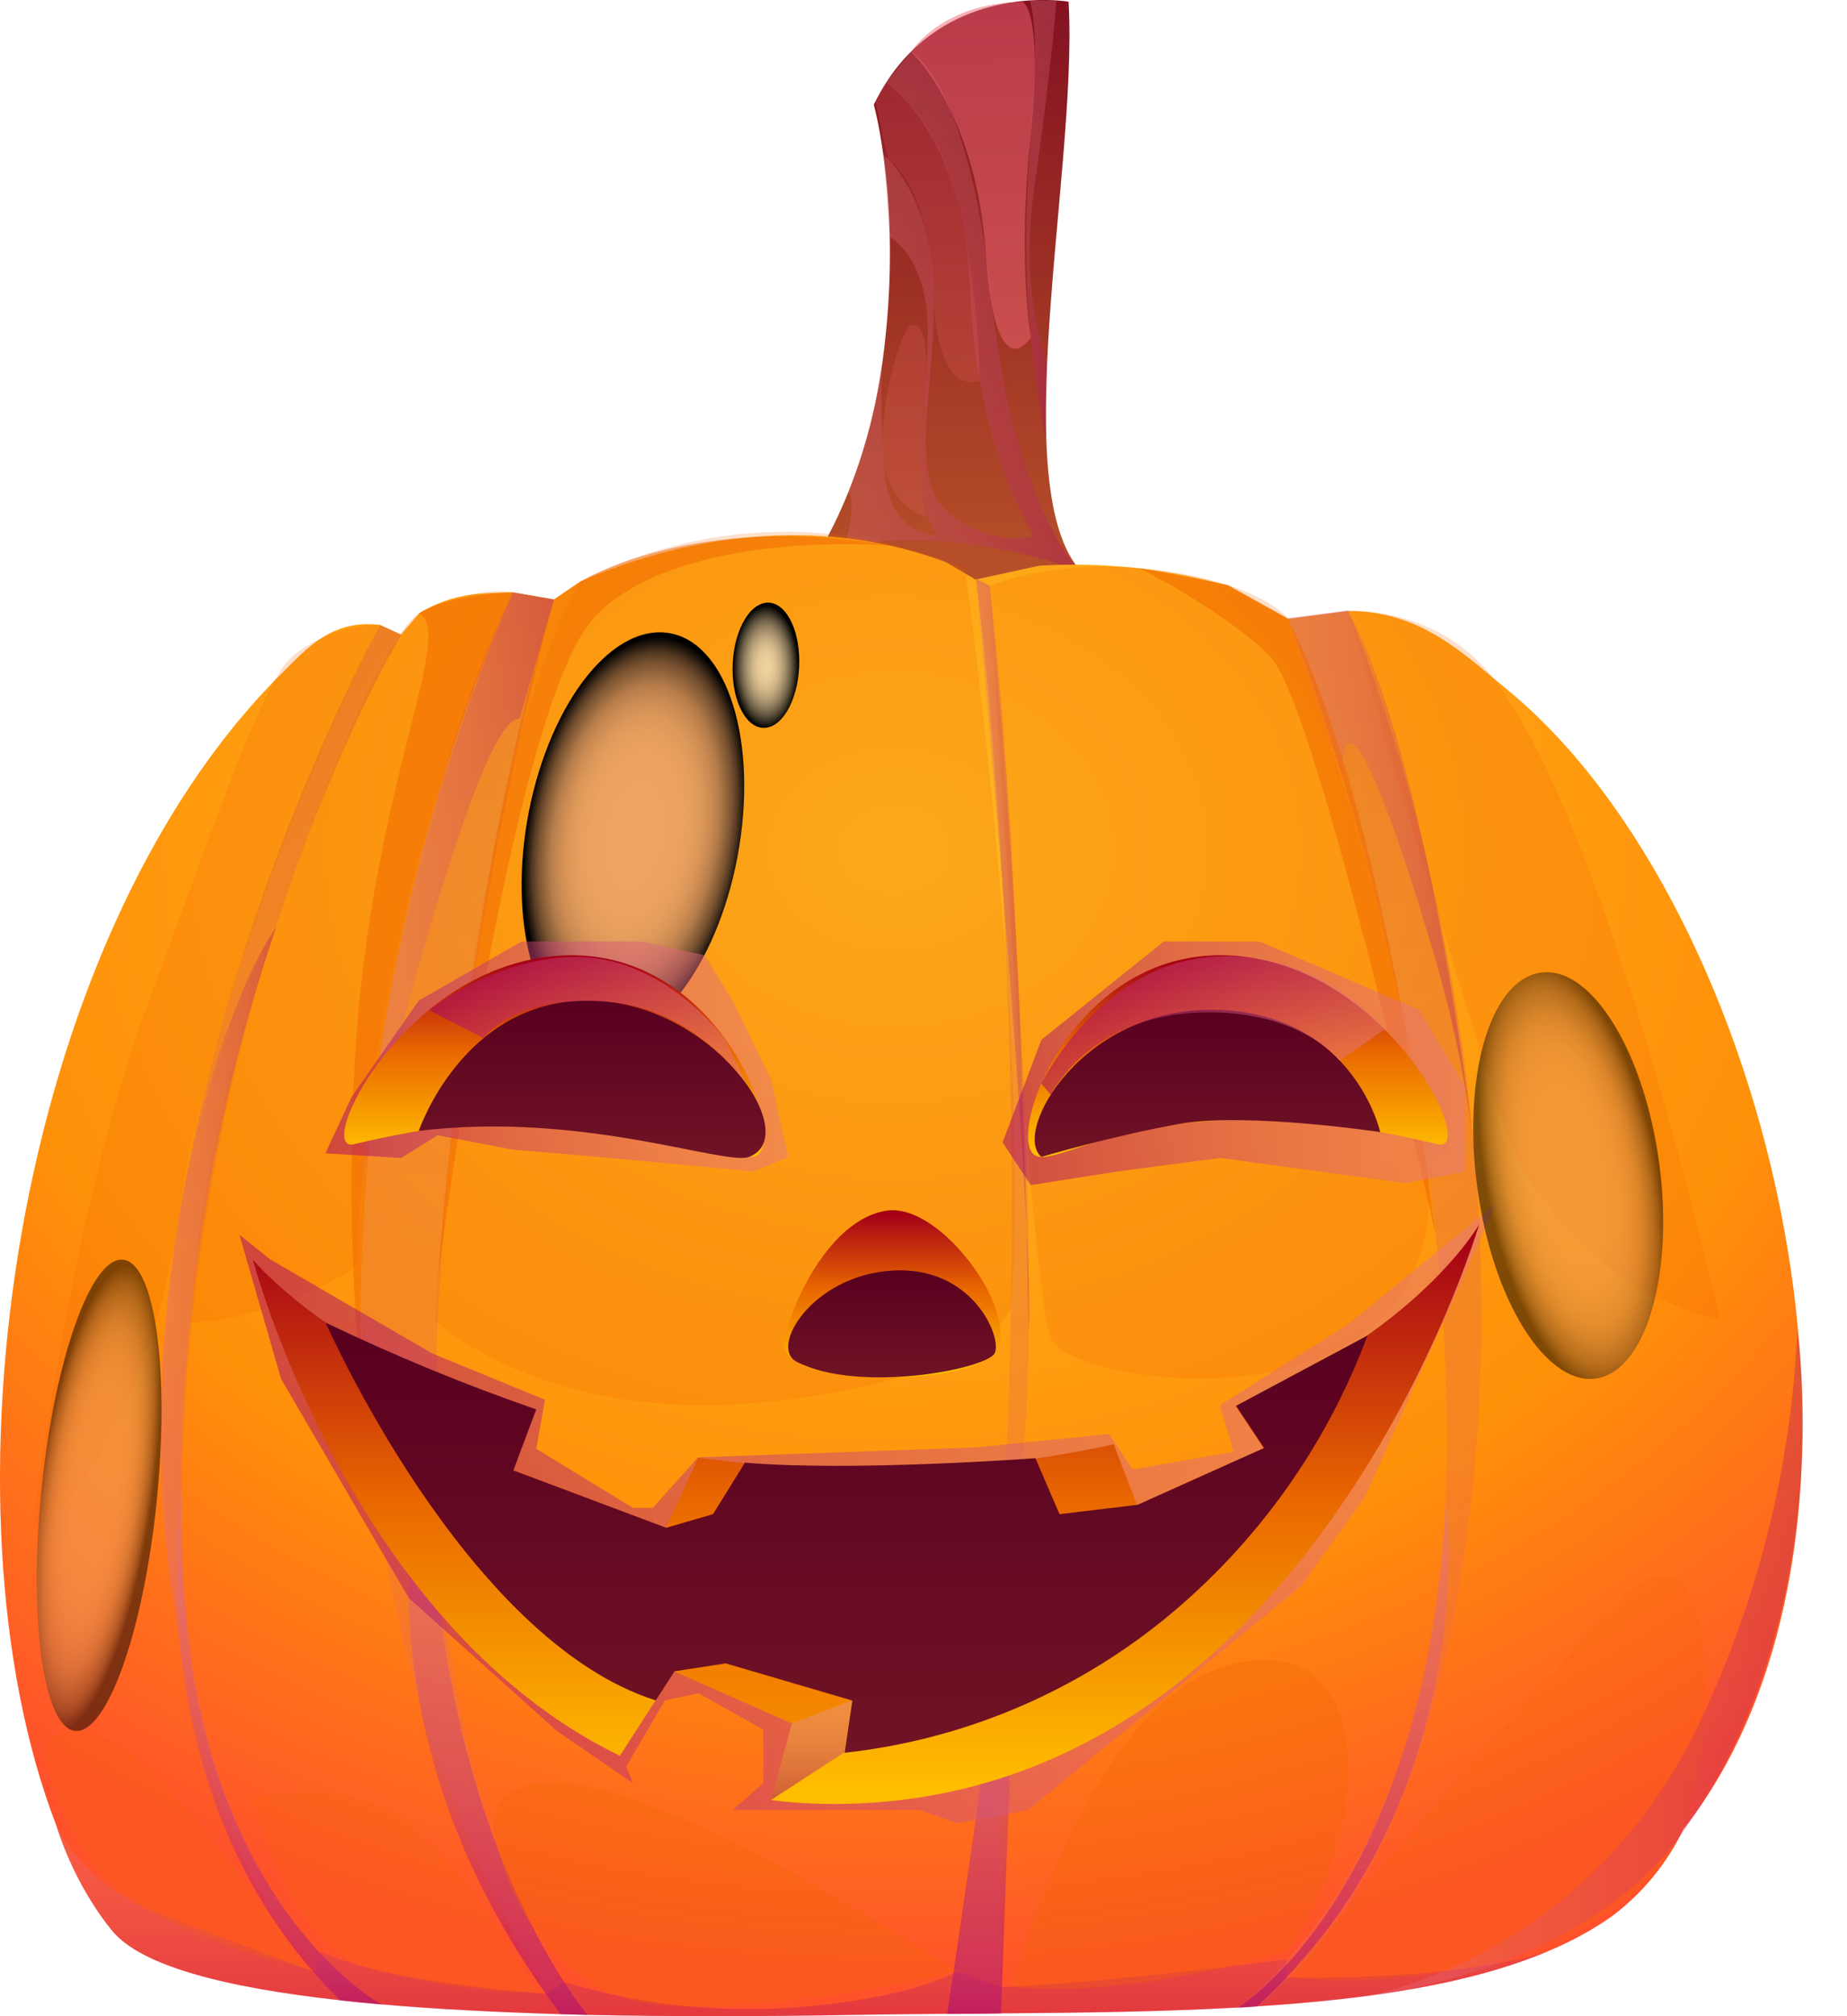 <svg width="22" height="24" viewBox="0 0 22 24" fill="none" xmlns="http://www.w3.org/2000/svg">
<path fill-rule="evenodd" clip-rule="evenodd" d="M13.1 6.973C11.835 6.351 12.851 2.136 12.728 0.02C12.728 0.02 11.139 -0.258 10.408 1.246C10.408 1.246 10.761 2.5 10.51 4.318C10.262 6.095 9.448 7.021 9.448 7.021L13.1 6.973Z" fill="url(#paint0_linear_10826_13043)"/>
<path style="mix-blend-mode:multiply" opacity="0.3" fill-rule="evenodd" clip-rule="evenodd" d="M12.866 6.793C12.866 6.793 12.071 6.051 11.805 3.528C11.533 0.946 10.852 0.615 10.852 0.615L10.55 0.987C10.55 0.987 11.485 1.552 11.557 3.47C11.628 5.353 12.315 6.382 12.315 6.382C12.315 6.382 11.826 6.529 11.303 6.109C10.779 5.69 11.175 4.517 11.117 3.383C11.06 2.249 10.522 1.841 10.522 1.841L10.598 2.822C10.598 2.822 11.062 3.055 11.052 3.979C11.042 4.902 10.819 5.901 11.157 6.365C11.157 6.365 10.641 6.382 10.552 5.716C10.498 5.254 10.484 4.788 10.508 4.323C10.437 4.847 10.302 5.36 10.108 5.852C10.108 5.852 10.221 6.007 10.05 6.521C10.05 6.517 11.089 6.193 12.866 6.793Z" fill="url(#paint1_linear_10826_13043)"/>
<path style="mix-blend-mode:multiply" opacity="0.3" fill-rule="evenodd" clip-rule="evenodd" d="M12.458 5.229C11.929 2.599 12.502 0.923 12.268 0.006H12.585C12.585 0.006 12.518 0.876 12.324 2.198C12.132 3.498 12.469 4.309 12.469 4.309L12.458 5.229Z" fill="url(#paint2_linear_10826_13043)"/>
<g style="mix-blend-mode:screen" opacity="0.5">
<path fill-rule="evenodd" clip-rule="evenodd" d="M12.279 4.018C12.279 4.018 11.856 4.687 11.743 3.02C11.627 1.327 10.852 0.616 10.852 0.616C10.852 0.616 11.207 0.037 12.18 0.021C12.18 0.021 12.431 0.1 12.273 1.644C12.118 3.16 12.279 4.018 12.279 4.018Z" fill="#EF6673"/>
</g>
<g style="mix-blend-mode:screen" opacity="0.2">
<path fill-rule="evenodd" clip-rule="evenodd" d="M11.668 4.529C11.668 4.529 11.165 4.781 11.119 3.499C11.072 2.2 10.573 1.892 10.573 1.892L10.428 1.205L10.55 0.99C10.55 0.99 11.158 1.342 11.414 2.436C11.569 3.124 11.654 3.825 11.668 4.529Z" fill="#EF6673"/>
</g>
<g style="mix-blend-mode:screen" opacity="0.2">
<path fill-rule="evenodd" clip-rule="evenodd" d="M11.048 6.153C11.048 6.153 10.577 6.06 10.52 5.434C10.462 4.809 10.731 3.944 10.841 3.879C10.95 3.815 11.063 4.005 11.027 4.5C10.99 4.996 10.92 5.854 11.048 6.153Z" fill="#EF6673"/>
</g>
<path fill-rule="evenodd" clip-rule="evenodd" d="M0.669 21.726C0.789 22.103 0.963 22.46 1.187 22.785C1.193 22.794 1.199 22.803 1.206 22.811C1.246 22.87 1.29 22.927 1.335 22.981C1.675 23.397 2.665 23.658 4.052 23.81C4.212 23.829 4.378 23.844 4.55 23.859C5.194 23.916 5.91 23.952 6.679 23.975L7 23.984C7.99 24.005 9.06 24.004 10.167 23.984C10.538 23.978 10.91 23.973 11.281 23.971C11.494 23.971 11.707 23.971 11.921 23.966C12.884 23.959 13.84 23.947 14.743 23.896C14.82 23.896 14.897 23.888 14.973 23.882C16.3 23.798 17.499 23.621 18.424 23.233C18.692 23.123 18.948 22.985 19.186 22.821C19.556 22.547 19.854 22.187 20.053 21.772C22.873 18.181 21.122 10.814 17.96 8.215C17.426 7.776 16.918 7.268 16.053 7.274L15.338 7.366L14.625 6.971C13.895 6.768 13.135 6.688 12.378 6.734L11.619 6.899L11.268 6.692C9.895 6.178 8.353 6.301 6.914 6.921L6.599 7.135L6.106 7.05C5.735 7.063 5.407 7.05 4.993 7.299L4.777 7.554L4.528 7.439C3.958 7.369 3.662 7.709 3.339 8.032C0.147 11.221 -0.787 17.946 0.669 21.726Z" fill="url(#paint3_radial_10826_13043)"/>
<path style="mix-blend-mode:multiply" opacity="0.2" fill-rule="evenodd" clip-rule="evenodd" d="M14.745 23.899L14.974 23.885C15.821 23.23 17.016 21.721 17.472 18.285C18.271 12.298 16.056 7.27 16.056 7.27L15.341 7.362C15.341 7.362 17.398 12.33 17.223 17.827C17.11 21.389 15.642 23.151 14.745 23.899Z" fill="url(#paint4_linear_10826_13043)"/>
<path style="mix-blend-mode:multiply" opacity="0.2" fill-rule="evenodd" clip-rule="evenodd" d="M11.922 23.966C11.922 22.71 11.943 19.624 12.176 17.428C12.488 14.496 11.788 6.972 11.788 6.972L11.625 6.891C11.625 6.891 12.784 15.476 11.282 23.969L11.922 23.966Z" fill="url(#paint5_linear_10826_13043)"/>
<path style="mix-blend-mode:multiply" opacity="0.2" fill-rule="evenodd" clip-rule="evenodd" d="M6.678 23.975L6.998 23.984C3.175 19.122 6.6 7.136 6.6 7.136L6.106 7.051C2.269 16.132 5.588 22.296 6.678 23.975Z" fill="url(#paint6_linear_10826_13043)"/>
<path style="mix-blend-mode:multiply" opacity="0.2" fill-rule="evenodd" clip-rule="evenodd" d="M1.936 17.781C2.138 21.502 3.433 23.202 4.052 23.814C4.212 23.833 4.379 23.849 4.549 23.864C3.586 23.236 2.136 21.677 2.164 17.855C2.209 11.805 4.78 7.554 4.78 7.554L4.529 7.439C4.529 7.439 1.652 12.611 1.936 17.781Z" fill="url(#paint7_linear_10826_13043)"/>
<path style="mix-blend-mode:multiply" opacity="0.5" fill-rule="evenodd" clip-rule="evenodd" d="M11.282 23.974C11.282 23.974 11.821 20.457 12.16 17.584L11.922 23.967L11.282 23.974Z" fill="url(#paint8_linear_10826_13043)"/>
<path style="mix-blend-mode:multiply" opacity="0.5" fill-rule="evenodd" clip-rule="evenodd" d="M6.999 23.984C6.999 23.984 4.985 21.632 5.153 16.898C5.153 16.898 3.887 20.268 6.678 23.975L6.999 23.984Z" fill="url(#paint9_linear_10826_13043)"/>
<path style="mix-blend-mode:multiply" opacity="0.5" fill-rule="evenodd" clip-rule="evenodd" d="M4.549 23.861C4.549 23.861 1.987 22.503 2.167 17.699C2.167 17.699 1.556 21.361 4.052 23.811L4.549 23.861Z" fill="url(#paint10_linear_10826_13043)"/>
<path style="mix-blend-mode:multiply" opacity="0.5" fill-rule="evenodd" clip-rule="evenodd" d="M14.745 23.897C14.745 23.897 16.998 22.548 17.223 17.822C17.223 17.822 17.698 21.397 14.974 23.883L14.745 23.897Z" fill="url(#paint11_linear_10826_13043)"/>
<path style="mix-blend-mode:multiply" opacity="0.3" fill-rule="evenodd" clip-rule="evenodd" d="M0.67 21.73C0.789 22.106 0.964 22.462 1.187 22.787C1.193 22.796 1.199 22.804 1.205 22.813C1.246 22.871 1.29 22.929 1.335 22.983C1.675 23.398 2.665 23.659 4.052 23.811C4.212 23.83 4.378 23.846 4.55 23.861C5.194 23.917 5.909 23.953 6.679 23.977L7 23.985C7.99 24.006 9.06 24.005 10.167 23.985C10.538 23.979 10.91 23.975 11.281 23.973C11.494 23.973 11.707 23.973 11.92 23.967C12.884 23.96 13.84 23.949 14.743 23.898C14.82 23.898 14.897 23.889 14.973 23.884C16.299 23.799 17.499 23.622 18.424 23.234C17.206 23.6 15.322 23.538 15.322 23.538L15.329 23.323C15.329 23.323 13.172 23.607 11.931 23.654L11.397 23.466C11.397 23.466 10.853 23.804 9.372 23.902C8.474 23.956 7.575 23.85 6.714 23.59L6.523 23.733C6.523 23.733 4.611 23.614 3.831 23.23L3.754 23.474C3.754 23.474 2.826 23.14 1.889 22.776C0.993 22.428 0.69 21.773 0.67 21.73Z" fill="url(#paint12_linear_10826_13043)"/>
<g style="mix-blend-mode:screen" opacity="0.2">
<path fill-rule="evenodd" clip-rule="evenodd" d="M17.009 13.934C17.277 17.167 12.791 16.501 12.525 15.953C12.259 15.404 11.788 6.971 11.788 6.971C11.788 6.971 12.613 6.633 13.805 6.786C15.012 6.94 15.341 7.359 15.341 7.359C15.341 7.359 16.789 11.276 17.009 13.934Z" fill="#EF6600"/>
</g>
<g style="mix-blend-mode:screen" opacity="0.2">
<path fill-rule="evenodd" clip-rule="evenodd" d="M12.038 15.584C12.038 15.584 11.685 16.455 9.023 16.698C6.462 16.932 5.184 15.723 5.184 15.723C5.184 15.723 5.494 9.428 6.915 6.922C7.62 6.559 8.397 6.358 9.189 6.333C9.981 6.307 10.769 6.458 11.496 6.775C11.496 6.775 12.307 12.583 12.038 15.584Z" fill="#EF6600"/>
</g>
<g style="mix-blend-mode:screen" opacity="0.2">
<path fill-rule="evenodd" clip-rule="evenodd" d="M6.107 7.051C6.107 7.051 4.393 10.626 4.251 15.083C4.251 15.083 3.26 15.706 2.275 15.744C2.275 15.744 2.275 13.906 3.372 10.757C4.529 7.44 4.993 7.3 4.993 7.3C4.993 7.3 5.624 6.966 6.107 7.051Z" fill="#EF6600"/>
</g>
<g style="mix-blend-mode:screen" opacity="0.2">
<path fill-rule="evenodd" clip-rule="evenodd" d="M20.485 15.715C19.874 15.566 19.312 15.262 18.854 14.832C18.395 14.402 18.056 13.861 17.868 13.261C17.188 11.139 16.056 7.268 16.056 7.268C16.056 7.268 17.088 7.216 17.745 8.021C19.16 9.753 20.485 15.715 20.485 15.715Z" fill="#EF6600"/>
</g>
<g style="mix-blend-mode:screen" opacity="0.2">
<path fill-rule="evenodd" clip-rule="evenodd" d="M4.528 7.439C4.528 7.439 2.618 11.158 2.142 14.401C1.686 17.503 0.391 18.201 0.391 18.201C0.391 18.201 0.81 14.525 1.755 11.968C2.743 9.295 3.161 8.037 3.523 7.78C3.811 7.558 4.165 7.438 4.528 7.439Z" fill="#EF6600"/>
</g>
<g style="mix-blend-mode:screen" opacity="0.2">
<path fill-rule="evenodd" clip-rule="evenodd" d="M15.323 23.541C15.323 23.541 17.985 20.45 19.252 19.099C20.56 17.707 20.521 20.98 19.911 22.025C19.312 23.05 17.259 23.737 15.323 23.541Z" fill="#EF6600"/>
</g>
<g style="mix-blend-mode:screen" opacity="0.3">
<path fill-rule="evenodd" clip-rule="evenodd" d="M11.397 23.465C11.397 23.465 8.427 21.516 6.963 21.263C5.523 21.012 5.95 22.07 5.95 22.07C5.95 22.07 6.242 23.328 7.342 23.751C8.442 24.174 11.397 23.465 11.397 23.465Z" fill="#EF6600"/>
</g>
<g style="mix-blend-mode:screen" opacity="0.2">
<path fill-rule="evenodd" clip-rule="evenodd" d="M3.647 23.433C3.647 23.433 2.09 21.074 1.327 20.721C0.564 20.367 0.533 20.877 0.533 20.877C0.533 20.877 0.744 22.117 1.647 22.664C2.55 23.211 3.647 23.433 3.647 23.433Z" fill="#EF6600"/>
</g>
<g style="mix-blend-mode:screen" opacity="0.2">
<path fill-rule="evenodd" clip-rule="evenodd" d="M6.385 23.722C6.385 23.722 5.594 22.203 4.795 21.658C3.997 21.113 3.007 21.407 3.007 21.407C3.007 21.407 3.392 23.129 4.417 23.43C5.057 23.615 5.719 23.713 6.385 23.722Z" fill="#EF6600"/>
</g>
<g style="mix-blend-mode:screen" opacity="0.3">
<path fill-rule="evenodd" clip-rule="evenodd" d="M12.057 23.652C12.057 23.652 12.943 20.299 14.62 19.823C16.346 19.333 16.434 21.628 15.334 23.23C15.334 23.23 13.494 23.795 12.057 23.652Z" fill="#EF6600"/>
</g>
<path style="mix-blend-mode:multiply" opacity="0.3" fill-rule="evenodd" clip-rule="evenodd" d="M6.188 8.558C5.649 8.472 4.283 14.185 4.283 14.185C4.283 14.185 4.747 9.806 6.11 7.051L6.6 7.136L6.188 8.558Z" fill="url(#paint13_linear_10826_13043)"/>
<path style="mix-blend-mode:multiply" opacity="0.3" fill-rule="evenodd" clip-rule="evenodd" d="M15.983 9.228C16.011 7.873 16.839 10.505 17.139 11.57C17.318 12.207 17.452 12.856 17.539 13.511C17.539 13.511 17.02 9.045 16.054 7.266L15.339 7.358L15.983 9.228Z" fill="url(#paint14_linear_10826_13043)"/>
<path style="mix-blend-mode:multiply" opacity="0.3" fill-rule="evenodd" clip-rule="evenodd" d="M3.289 11.041C3.289 11.041 2.634 11.883 2.156 14.339C1.881 15.846 1.84 17.387 2.036 18.907L2.279 19.766C2.279 19.766 1.635 15.832 3.289 11.041Z" fill="url(#paint15_linear_10826_13043)"/>
<path style="mix-blend-mode:multiply" opacity="0.3" fill-rule="evenodd" clip-rule="evenodd" d="M11.624 6.891C11.624 6.891 12.321 14.364 12.253 15.85C12.253 15.85 12.172 10.212 11.789 6.972L11.624 6.891Z" fill="url(#paint16_linear_10826_13043)"/>
<g style="mix-blend-mode:screen" opacity="0.5">
<path fill-rule="evenodd" clip-rule="evenodd" d="M10.63 6.496C10.63 6.496 8.129 6.277 7.095 7.331C6.086 8.365 5.212 15.239 5.212 15.239C5.212 15.239 5.595 10.227 6.604 7.132L6.914 6.922C6.914 6.922 8.252 6.086 10.63 6.496Z" fill="#EF6600"/>
</g>
<g style="mix-blend-mode:screen" opacity="0.5">
<path fill-rule="evenodd" clip-rule="evenodd" d="M13.568 6.762C13.568 6.762 14.564 7.254 15.127 7.812C15.689 8.371 17.102 14.713 17.102 14.713C17.102 14.713 16.555 9.695 15.338 7.359L14.628 6.963L13.568 6.762Z" fill="#EF6600"/>
</g>
<g style="mix-blend-mode:screen" opacity="0.5">
<path fill-rule="evenodd" clip-rule="evenodd" d="M4.993 7.3C5.427 7.555 4.444 9.318 4.234 12.481C4.122 14.417 4.216 16.359 4.513 18.275C4.513 18.275 3.441 13.189 6.106 7.051C6.106 7.051 5.344 7.072 4.993 7.3Z" fill="#EF6600"/>
</g>
<path style="mix-blend-mode:multiply" opacity="0.3" fill-rule="evenodd" clip-rule="evenodd" d="M21.409 15.832C21.335 17.509 20.913 19.153 20.169 20.659C18.81 23.35 16.256 23.762 16.256 23.762C16.256 23.762 18.774 23.518 19.995 21.876C21.936 19.266 21.409 15.832 21.409 15.832Z" fill="url(#paint17_linear_10826_13043)"/>
<path style="mix-blend-mode:multiply" opacity="0.5" fill-rule="evenodd" clip-rule="evenodd" d="M2.852 14.698L3.221 14.993L5.149 16.111L6.492 16.662L6.387 17.245L7.539 17.949H7.776L8.313 17.348L11.625 17.229L13.21 17.07L13.491 17.492L14.695 17.281L14.529 16.728L16.059 15.761L17.822 14.326L16.256 17.823L15.496 18.882L12.245 21.546L11.397 21.703L10.959 21.546H8.726L9.092 21.226V20.589L8.321 20.157L7.92 20.241L7.459 21.027L7.539 21.226L6.633 20.605L4.868 19.021L4.169 17.823L3.348 16.414L2.852 14.698Z" fill="url(#paint18_linear_10826_13043)"/>
<path style="mix-blend-mode:screen" d="M6.258 9.906C6.073 11.223 6.472 12.32 7.16 12.373C7.847 12.427 8.592 11.411 8.806 10.074C9.024 8.716 8.616 7.568 7.897 7.528C7.177 7.489 6.45 8.567 6.258 9.906Z" fill="url(#paint19_radial_10826_13043)"/>
<path style="mix-blend-mode:multiply" opacity="0.5" fill-rule="evenodd" clip-rule="evenodd" d="M12.277 14.107L11.942 13.598L12.405 12.376L13.862 11.207H15.004L16.904 12.021L17.448 12.927V13.944L16.739 14.084L14.535 13.784L13.316 13.944L12.277 14.107Z" fill="url(#paint20_linear_10826_13043)"/>
<path style="mix-blend-mode:multiply" opacity="0.5" fill-rule="evenodd" clip-rule="evenodd" d="M9.388 13.773L8.977 13.944L7.148 13.773L6.11 13.685L5.213 13.514L4.778 13.784L3.876 13.729L4.187 13.06L4.988 11.911L6.212 11.207H7.641L8.392 11.371L8.726 11.911L9.183 12.847L9.388 13.773Z" fill="url(#paint21_linear_10826_13043)"/>
<path style="mix-blend-mode:screen" opacity="0.5" d="M17.616 14.268C17.825 15.579 18.462 16.528 19.044 16.403C19.626 16.279 19.951 15.104 19.752 13.766C19.55 12.417 18.896 11.436 18.299 11.588C17.703 11.74 17.404 12.943 17.616 14.268Z" fill="url(#paint22_radial_10826_13043)"/>
<path style="mix-blend-mode:screen" opacity="0.5" d="M0.489 17.781C0.341 19.307 0.522 20.558 0.892 20.604C1.263 20.649 1.697 19.464 1.861 17.925C2.028 16.354 1.851 15.028 1.463 14.995C1.075 14.961 0.641 16.222 0.489 17.781Z" fill="url(#paint23_radial_10826_13043)"/>
<path style="mix-blend-mode:screen" d="M8.726 7.967C8.726 8.377 8.904 8.687 9.122 8.663C9.34 8.64 9.519 8.292 9.52 7.876C9.521 7.46 9.342 7.149 9.122 7.175C8.902 7.202 8.725 7.557 8.726 7.967Z" fill="url(#paint24_radial_10826_13043)"/>
<path fill-rule="evenodd" clip-rule="evenodd" d="M17.617 14.578C17.617 14.578 15.606 21.465 9.94 21.474C9.687 21.474 9.435 21.459 9.184 21.428L9.434 20.515L8.033 19.895L7.383 20.9C4.145 19.328 3.012 14.994 3.012 14.994C3.012 14.994 3.96 16.158 6.256 16.89L6.118 17.503L7.932 18.188L8.316 17.352C8.953 17.439 9.594 17.485 10.236 17.491C11.254 17.512 12.271 17.412 13.266 17.192L13.545 17.92L15.053 17.242L14.72 16.74C16.881 15.866 17.617 14.578 17.617 14.578Z" fill="url(#paint25_linear_10826_13043)"/>
<path fill-rule="evenodd" clip-rule="evenodd" d="M4.219 13.62C3.736 13.736 4.768 11.555 6.588 11.382C8.408 11.208 9.255 13.216 9.076 13.676C8.897 14.136 7.838 12.756 4.219 13.62Z" fill="url(#paint26_linear_10826_13043)"/>
<path fill-rule="evenodd" clip-rule="evenodd" d="M17.126 13.62C17.608 13.736 16.578 11.555 14.757 11.382C12.936 11.208 12.089 13.216 12.269 13.676C12.448 14.136 13.507 12.756 17.126 13.62Z" fill="url(#paint27_linear_10826_13043)"/>
<path fill-rule="evenodd" clip-rule="evenodd" d="M9.34 15.98C9.256 16.504 11.505 16.523 11.846 16.106C12.188 15.689 11.23 14.314 10.562 14.411C9.893 14.509 9.416 15.516 9.34 15.98Z" fill="url(#paint28_linear_10826_13043)"/>
<path fill-rule="evenodd" clip-rule="evenodd" d="M12.405 13.771C12.049 13.481 12.893 11.968 14.511 12.021C16.129 12.074 16.44 13.476 16.44 13.476C16.44 13.476 14.853 13.238 14.058 13.377C13.264 13.516 12.405 13.771 12.405 13.771Z" fill="url(#paint29_linear_10826_13043)"/>
<path fill-rule="evenodd" clip-rule="evenodd" d="M8.919 13.772C8.633 13.878 6.925 13.223 4.988 13.462C4.988 13.462 5.513 11.91 6.999 11.91C8.485 11.91 9.587 13.522 8.919 13.772Z" fill="url(#paint30_linear_10826_13043)"/>
<path fill-rule="evenodd" clip-rule="evenodd" d="M9.489 16.21C9.158 16.041 9.674 15.182 10.629 15.124C11.585 15.066 11.94 15.92 11.848 16.108C11.756 16.295 10.235 16.593 9.489 16.21Z" fill="url(#paint31_linear_10826_13043)"/>
<path fill-rule="evenodd" clip-rule="evenodd" d="M3.879 15.744C3.879 15.744 5.538 19.521 7.811 20.241L8.035 19.895L8.646 19.802L10.152 20.244L10.06 20.864C11.454 20.712 12.775 20.16 13.865 19.277C14.96 18.387 15.796 17.22 16.288 15.898L14.724 16.734L15.057 17.236L13.549 17.913L12.62 18.024L12.333 17.358C12.333 17.358 10.169 17.52 8.873 17.411L8.493 18.024L7.936 18.186L6.115 17.503L6.387 16.777C5.532 16.481 4.695 16.136 3.879 15.744Z" fill="url(#paint32_linear_10826_13043)"/>
<path style="mix-blend-mode:multiply" opacity="0.5" fill-rule="evenodd" clip-rule="evenodd" d="M9.184 21.427L10.056 20.86L10.15 20.24L9.433 20.514L9.184 21.427Z" fill="url(#paint33_linear_10826_13043)"/>
<g style="mix-blend-mode:screen" opacity="0.5">
<path fill-rule="evenodd" clip-rule="evenodd" d="M8.032 19.894L9.433 20.515L10.149 20.241L8.643 19.799L8.032 19.894Z" fill="#EF6600"/>
</g>
<path style="mix-blend-mode:multiply" opacity="0.5" d="M15.957 12.626L16.492 12.255C16.492 12.255 15.716 11.281 14.405 11.392C13.093 11.502 12.403 12.897 12.403 12.897L12.516 13.035C12.516 13.035 12.962 12.088 14.324 12.052C15.496 12.022 15.957 12.626 15.957 12.626Z" fill="url(#paint34_linear_10826_13043)"/>
<path style="mix-blend-mode:multiply" opacity="0.5" d="M5.11 12.022L5.76 12.358C5.76 12.358 6.102 11.848 7.208 11.922C8.314 11.996 8.904 12.928 8.904 12.928L8.636 12.371C8.636 12.371 7.974 11.469 6.996 11.396C6.019 11.323 5.11 12.022 5.11 12.022Z" fill="url(#paint35_linear_10826_13043)"/>
<defs>
<linearGradient id="paint0_linear_10826_13043" x1="10.957" y1="7.065" x2="10.887" y2="0.04" gradientUnits="userSpaceOnUse">
<stop stop-color="#B85229"/>
<stop offset="1" stop-color="#841121"/>
</linearGradient>
<linearGradient id="paint1_linear_10826_13043" x1="13.733" y1="3.751" x2="10.076" y2="2.735" gradientUnits="userSpaceOnUse">
<stop offset="0.01" stop-color="#A4006D"/>
<stop offset="0.05" stop-color="#A8076E"/>
<stop offset="0.36" stop-color="#C33875"/>
<stop offset="0.63" stop-color="#D75B7B"/>
<stop offset="0.86" stop-color="#E3717E"/>
<stop offset="1" stop-color="#E7797F"/>
</linearGradient>
<linearGradient id="paint2_linear_10826_13043" x1="13.19" y1="2.658" x2="11.658" y2="2.232" gradientUnits="userSpaceOnUse">
<stop offset="0.01" stop-color="#A4006D"/>
<stop offset="0.05" stop-color="#A8076E"/>
<stop offset="0.36" stop-color="#C33875"/>
<stop offset="0.63" stop-color="#D75B7B"/>
<stop offset="0.86" stop-color="#E3717E"/>
<stop offset="1" stop-color="#E7797F"/>
</linearGradient>
<radialGradient id="paint3_radial_10826_13043" cx="0" cy="0" r="1" gradientUnits="userSpaceOnUse" gradientTransform="translate(10.652 10.071) rotate(180) scale(17.085 13.839)">
<stop stop-color="#FFB820"/>
<stop offset="0.65" stop-color="#FF9009"/>
<stop offset="0.99" stop-color="#FF522B"/>
</radialGradient>
<linearGradient id="paint4_linear_10826_13043" x1="16.173" y1="23.855" x2="16.007" y2="7.245" gradientUnits="userSpaceOnUse">
<stop stop-color="#E7797F"/>
<stop offset="0.14" stop-color="#E3717E"/>
<stop offset="0.37" stop-color="#D75B7B"/>
<stop offset="0.64" stop-color="#C33875"/>
<stop offset="0.95" stop-color="#A8076E"/>
<stop offset="0.99" stop-color="#A4006D"/>
</linearGradient>
<linearGradient id="paint5_linear_10826_13043" x1="11.749" y1="23.931" x2="11.579" y2="6.852" gradientUnits="userSpaceOnUse">
<stop stop-color="#E7797F"/>
<stop offset="0.14" stop-color="#E3717E"/>
<stop offset="0.37" stop-color="#D75B7B"/>
<stop offset="0.64" stop-color="#C33875"/>
<stop offset="0.95" stop-color="#A8076E"/>
<stop offset="0.99" stop-color="#A4006D"/>
</linearGradient>
<linearGradient id="paint6_linear_10826_13043" x1="5.63" y1="23.947" x2="5.461" y2="7.003" gradientUnits="userSpaceOnUse">
<stop stop-color="#E7797F"/>
<stop offset="0.14" stop-color="#E3717E"/>
<stop offset="0.37" stop-color="#D75B7B"/>
<stop offset="0.64" stop-color="#C33875"/>
<stop offset="0.95" stop-color="#A8076E"/>
<stop offset="0.99" stop-color="#A4006D"/>
</linearGradient>
<linearGradient id="paint7_linear_10826_13043" x1="3.42" y1="23.813" x2="3.256" y2="7.394" gradientUnits="userSpaceOnUse">
<stop stop-color="#E7797F"/>
<stop offset="0.14" stop-color="#E3717E"/>
<stop offset="0.37" stop-color="#D75B7B"/>
<stop offset="0.64" stop-color="#C33875"/>
<stop offset="0.95" stop-color="#A8076E"/>
<stop offset="0.99" stop-color="#A4006D"/>
</linearGradient>
<linearGradient id="paint8_linear_10826_13043" x1="11.721" y1="23.974" x2="11.721" y2="17.584" gradientUnits="userSpaceOnUse">
<stop offset="0.01" stop-color="#A4006D"/>
<stop offset="0.05" stop-color="#A8076E"/>
<stop offset="0.36" stop-color="#C33875"/>
<stop offset="0.63" stop-color="#D75B7B"/>
<stop offset="0.86" stop-color="#E3717E"/>
<stop offset="1" stop-color="#E7797F"/>
</linearGradient>
<linearGradient id="paint9_linear_10826_13043" x1="5.932" y1="23.984" x2="5.932" y2="16.898" gradientUnits="userSpaceOnUse">
<stop offset="0.01" stop-color="#A4006D"/>
<stop offset="0.05" stop-color="#A8076E"/>
<stop offset="0.36" stop-color="#C33875"/>
<stop offset="0.63" stop-color="#D75B7B"/>
<stop offset="0.86" stop-color="#E3717E"/>
<stop offset="1" stop-color="#E7797F"/>
</linearGradient>
<linearGradient id="paint10_linear_10826_13043" x1="3.325" y1="23.861" x2="3.325" y2="17.699" gradientUnits="userSpaceOnUse">
<stop offset="0.01" stop-color="#A4006D"/>
<stop offset="0.05" stop-color="#A8076E"/>
<stop offset="0.36" stop-color="#C33875"/>
<stop offset="0.63" stop-color="#D75B7B"/>
<stop offset="0.86" stop-color="#E3717E"/>
<stop offset="1" stop-color="#E7797F"/>
</linearGradient>
<linearGradient id="paint11_linear_10826_13043" x1="15.999" y1="23.897" x2="15.999" y2="17.822" gradientUnits="userSpaceOnUse">
<stop offset="0.01" stop-color="#A4006D"/>
<stop offset="0.05" stop-color="#A8076E"/>
<stop offset="0.36" stop-color="#C33875"/>
<stop offset="0.63" stop-color="#D75B7B"/>
<stop offset="0.86" stop-color="#E3717E"/>
<stop offset="1" stop-color="#E7797F"/>
</linearGradient>
<linearGradient id="paint12_linear_10826_13043" x1="9.547" y1="24.001" x2="9.547" y2="21.73" gradientUnits="userSpaceOnUse">
<stop offset="0.01" stop-color="#A4006D"/>
<stop offset="0.05" stop-color="#A8076E"/>
<stop offset="0.36" stop-color="#C33875"/>
<stop offset="0.63" stop-color="#D75B7B"/>
<stop offset="0.86" stop-color="#E3717E"/>
<stop offset="1" stop-color="#E7797F"/>
</linearGradient>
<linearGradient id="paint13_linear_10826_13043" x1="6.599" y1="10.618" x2="4.282" y2="10.618" gradientUnits="userSpaceOnUse">
<stop offset="0.01" stop-color="#A4006D"/>
<stop offset="0.05" stop-color="#A8076E"/>
<stop offset="0.36" stop-color="#C33875"/>
<stop offset="0.63" stop-color="#D75B7B"/>
<stop offset="0.86" stop-color="#E3717E"/>
<stop offset="1" stop-color="#E7797F"/>
</linearGradient>
<linearGradient id="paint14_linear_10826_13043" x1="17.539" y1="10.392" x2="15.341" y2="10.392" gradientUnits="userSpaceOnUse">
<stop offset="0.01" stop-color="#A4006D"/>
<stop offset="0.05" stop-color="#A8076E"/>
<stop offset="0.36" stop-color="#C33875"/>
<stop offset="0.63" stop-color="#D75B7B"/>
<stop offset="0.86" stop-color="#E3717E"/>
<stop offset="1" stop-color="#E7797F"/>
</linearGradient>
<linearGradient id="paint15_linear_10826_13043" x1="3.289" y1="15.403" x2="1.914" y2="15.403" gradientUnits="userSpaceOnUse">
<stop offset="0.01" stop-color="#A4006D"/>
<stop offset="0.05" stop-color="#A8076E"/>
<stop offset="0.36" stop-color="#C33875"/>
<stop offset="0.63" stop-color="#D75B7B"/>
<stop offset="0.86" stop-color="#E3717E"/>
<stop offset="1" stop-color="#E7797F"/>
</linearGradient>
<linearGradient id="paint16_linear_10826_13043" x1="12.258" y1="11.371" x2="11.624" y2="11.371" gradientUnits="userSpaceOnUse">
<stop offset="0.01" stop-color="#A4006D"/>
<stop offset="0.05" stop-color="#A8076E"/>
<stop offset="0.36" stop-color="#C33875"/>
<stop offset="0.63" stop-color="#D75B7B"/>
<stop offset="0.86" stop-color="#E3717E"/>
<stop offset="1" stop-color="#E7797F"/>
</linearGradient>
<linearGradient id="paint17_linear_10826_13043" x1="21.474" y1="19.799" x2="16.255" y2="19.799" gradientUnits="userSpaceOnUse">
<stop offset="0.01" stop-color="#A4006D"/>
<stop offset="0.05" stop-color="#A8076E"/>
<stop offset="0.36" stop-color="#C33875"/>
<stop offset="0.63" stop-color="#D75B7B"/>
<stop offset="0.86" stop-color="#E3717E"/>
<stop offset="1" stop-color="#E7797F"/>
</linearGradient>
<linearGradient id="paint18_linear_10826_13043" x1="2.852" y1="18.015" x2="17.822" y2="18.015" gradientUnits="userSpaceOnUse">
<stop offset="0.01" stop-color="#A4006D"/>
<stop offset="0.05" stop-color="#A8076E"/>
<stop offset="0.36" stop-color="#C33875"/>
<stop offset="0.63" stop-color="#D75B7B"/>
<stop offset="0.86" stop-color="#E3717E"/>
<stop offset="1" stop-color="#E7797F"/>
</linearGradient>
<radialGradient id="paint19_radial_10826_13043" cx="0" cy="0" r="1" gradientTransform="matrix(-1.288 -0.204 -0.389 2.372 7.563 9.933)" gradientUnits="userSpaceOnUse">
<stop offset="0.01" stop-color="#EFA461"/>
<stop offset="0.38" stop-color="#EDA360"/>
<stop offset="0.51" stop-color="#E69E5D"/>
<stop offset="0.6" stop-color="#DB9659"/>
<stop offset="0.68" stop-color="#CA8A52"/>
<stop offset="0.75" stop-color="#B47B49"/>
<stop offset="0.8" stop-color="#98693E"/>
<stop offset="0.86" stop-color="#785231"/>
<stop offset="0.91" stop-color="#523821"/>
<stop offset="0.95" stop-color="#291C11"/>
<stop offset="0.99"/>
</radialGradient>
<linearGradient id="paint20_linear_10826_13043" x1="11.942" y1="12.657" x2="17.448" y2="12.657" gradientUnits="userSpaceOnUse">
<stop offset="0.01" stop-color="#A4006D"/>
<stop offset="0.05" stop-color="#A8076E"/>
<stop offset="0.36" stop-color="#C33875"/>
<stop offset="0.63" stop-color="#D75B7B"/>
<stop offset="0.86" stop-color="#E3717E"/>
<stop offset="1" stop-color="#E7797F"/>
</linearGradient>
<linearGradient id="paint21_linear_10826_13043" x1="3.876" y1="12.576" x2="9.388" y2="12.576" gradientUnits="userSpaceOnUse">
<stop offset="0.01" stop-color="#A4006D"/>
<stop offset="0.05" stop-color="#A8076E"/>
<stop offset="0.36" stop-color="#C33875"/>
<stop offset="0.63" stop-color="#D75B7B"/>
<stop offset="0.86" stop-color="#E3717E"/>
<stop offset="1" stop-color="#E7797F"/>
</linearGradient>
<radialGradient id="paint22_radial_10826_13043" cx="0" cy="0" r="1" gradientTransform="matrix(-1.02 0.2 0.488 2.572 18.72 14.009)" gradientUnits="userSpaceOnUse">
<stop offset="0.01" stop-color="#EFA461"/>
<stop offset="0.38" stop-color="#EDA360"/>
<stop offset="0.51" stop-color="#E69E5D"/>
<stop offset="0.6" stop-color="#DB9659"/>
<stop offset="0.68" stop-color="#CA8A52"/>
<stop offset="0.75" stop-color="#B47B49"/>
<stop offset="0.8" stop-color="#98693E"/>
<stop offset="0.86" stop-color="#785231"/>
<stop offset="0.91" stop-color="#523821"/>
<stop offset="0.95" stop-color="#291C11"/>
<stop offset="0.99"/>
</radialGradient>
<radialGradient id="paint23_radial_10826_13043" cx="0" cy="0" r="1" gradientTransform="matrix(-0.685 -0.108 -0.415 2.794 1.123 17.831)" gradientUnits="userSpaceOnUse">
<stop offset="0.01" stop-color="#EFA461"/>
<stop offset="0.38" stop-color="#EDA360"/>
<stop offset="0.51" stop-color="#E69E5D"/>
<stop offset="0.6" stop-color="#DB9659"/>
<stop offset="0.68" stop-color="#CA8A52"/>
<stop offset="0.75" stop-color="#B47B49"/>
<stop offset="0.8" stop-color="#98693E"/>
<stop offset="0.86" stop-color="#785231"/>
<stop offset="0.91" stop-color="#523821"/>
<stop offset="0.95" stop-color="#291C11"/>
<stop offset="0.99"/>
</radialGradient>
<radialGradient id="paint24_radial_10826_13043" cx="0" cy="0" r="1" gradientUnits="userSpaceOnUse" gradientTransform="translate(9.122 7.937) rotate(180) scale(0.397 0.744)">
<stop offset="0.01" stop-color="#EFD19C"/>
<stop offset="0.15" stop-color="#EBCE9A"/>
<stop offset="0.28" stop-color="#E0C492"/>
<stop offset="0.4" stop-color="#CEB486"/>
<stop offset="0.52" stop-color="#B49D76"/>
<stop offset="0.64" stop-color="#938060"/>
<stop offset="0.76" stop-color="#6A5C45"/>
<stop offset="0.87" stop-color="#393225"/>
<stop offset="0.98" stop-color="#020201"/>
<stop offset="0.99"/>
</radialGradient>
<linearGradient id="paint25_linear_10826_13043" x1="10.313" y1="21.474" x2="10.313" y2="14.578" gradientUnits="userSpaceOnUse">
<stop offset="0.03" stop-color="#FFBD00"/>
<stop offset="0.52" stop-color="#EA6800"/>
<stop offset="0.98" stop-color="#A40016"/>
</linearGradient>
<linearGradient id="paint26_linear_10826_13043" x1="6.601" y1="13.773" x2="6.601" y2="11.371" gradientUnits="userSpaceOnUse">
<stop offset="0.03" stop-color="#FFBD00"/>
<stop offset="0.52" stop-color="#EA6800"/>
<stop offset="0.98" stop-color="#A40016"/>
</linearGradient>
<linearGradient id="paint27_linear_10826_13043" x1="14.744" y1="13.773" x2="14.744" y2="11.371" gradientUnits="userSpaceOnUse">
<stop offset="0.03" stop-color="#FFBD00"/>
<stop offset="0.52" stop-color="#EA6800"/>
<stop offset="0.98" stop-color="#A40016"/>
</linearGradient>
<linearGradient id="paint28_linear_10826_13043" x1="10.629" y1="16.398" x2="10.629" y2="14.406" gradientUnits="userSpaceOnUse">
<stop offset="0.03" stop-color="#FFBD00"/>
<stop offset="0.52" stop-color="#EA6800"/>
<stop offset="0.98" stop-color="#A40016"/>
</linearGradient>
<linearGradient id="paint29_linear_10826_13043" x1="14.382" y1="13.771" x2="14.382" y2="12.02" gradientUnits="userSpaceOnUse">
<stop stop-color="#701325"/>
<stop offset="1" stop-color="#590020"/>
</linearGradient>
<linearGradient id="paint30_linear_10826_13043" x1="7.053" y1="13.783" x2="7.053" y2="11.91" gradientUnits="userSpaceOnUse">
<stop stop-color="#701325"/>
<stop offset="1" stop-color="#590020"/>
</linearGradient>
<linearGradient id="paint31_linear_10826_13043" x1="10.625" y1="16.396" x2="10.625" y2="15.121" gradientUnits="userSpaceOnUse">
<stop stop-color="#701325"/>
<stop offset="1" stop-color="#590020"/>
</linearGradient>
<linearGradient id="paint32_linear_10826_13043" x1="10.08" y1="20.861" x2="10.08" y2="15.744" gradientUnits="userSpaceOnUse">
<stop stop-color="#701325"/>
<stop offset="1" stop-color="#590020"/>
</linearGradient>
<linearGradient id="paint33_linear_10826_13043" x1="9.667" y1="21.427" x2="9.667" y2="20.24" gradientUnits="userSpaceOnUse">
<stop offset="0.01" stop-color="#A4006D"/>
<stop offset="0.05" stop-color="#A8076E"/>
<stop offset="0.36" stop-color="#C33875"/>
<stop offset="0.63" stop-color="#D75B7B"/>
<stop offset="0.86" stop-color="#E3717E"/>
<stop offset="1" stop-color="#E7797F"/>
</linearGradient>
<linearGradient id="paint34_linear_10826_13043" x1="12.403" y1="12.209" x2="16.492" y2="12.209" gradientUnits="userSpaceOnUse">
<stop offset="0.01" stop-color="#A4006D"/>
<stop offset="0.05" stop-color="#A8076E"/>
<stop offset="0.36" stop-color="#C33875"/>
<stop offset="0.63" stop-color="#D75B7B"/>
<stop offset="0.86" stop-color="#E3717E"/>
<stop offset="1" stop-color="#E7797F"/>
</linearGradient>
<linearGradient id="paint35_linear_10826_13043" x1="5.11" y1="12.156" x2="8.906" y2="12.156" gradientUnits="userSpaceOnUse">
<stop offset="0.01" stop-color="#A4006D"/>
<stop offset="0.05" stop-color="#A8076E"/>
<stop offset="0.36" stop-color="#C33875"/>
<stop offset="0.63" stop-color="#D75B7B"/>
<stop offset="0.86" stop-color="#E3717E"/>
<stop offset="1" stop-color="#E7797F"/>
</linearGradient>
</defs>
</svg>
